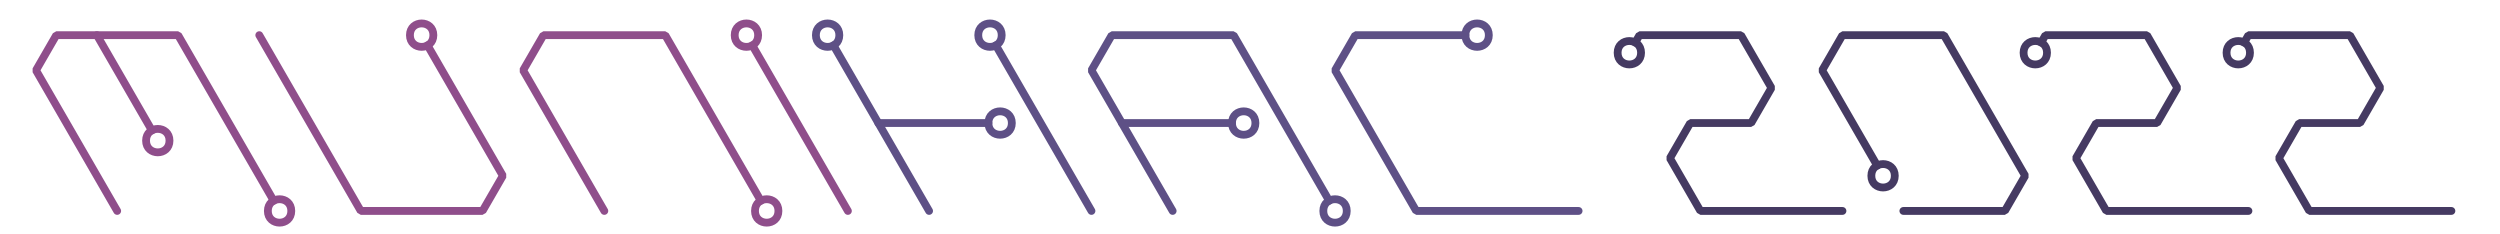 <?xml version="1.0" encoding="UTF-8"?>
<svg xmlns="http://www.w3.org/2000/svg" xmlns:xlink="http://www.w3.org/1999/xlink" width="640pt" height="60pt" viewBox="0 0 640 60" version="1.1">
<g id="surface457">
<path style="fill:none;stroke-width:2;stroke-linecap:round;stroke-linejoin:bevel;stroke:rgb(56.078%,30.588%,54.51%);stroke-opacity:1;stroke-miterlimit:10;" d="M 0 0 L -20.785 -36 L -15.59 -45 L 15.59 -45 L 40.07 -2.598 " transform="matrix(1,0,0,1,30,54)"/>
<path style="fill:none;stroke-width:2;stroke-linecap:round;stroke-linejoin:bevel;stroke:rgb(56.078%,30.588%,54.51%);stroke-opacity:1;stroke-miterlimit:10;" d="M 44.57 0 C 44.57 4 38.57 4 38.57 0 C 38.57 -4 44.57 -4 44.57 0 " transform="matrix(1,0,0,1,30,54)"/>
<path style="fill:none;stroke-width:2;stroke-linecap:round;stroke-linejoin:bevel;stroke:rgb(56.078%,30.588%,54.51%);stroke-opacity:1;stroke-miterlimit:10;" d="M -5.195 -45 L 8.891 -20.598 " transform="matrix(1,0,0,1,30,54)"/>
<path style="fill:none;stroke-width:2;stroke-linecap:round;stroke-linejoin:bevel;stroke:rgb(56.078%,30.588%,54.51%);stroke-opacity:1;stroke-miterlimit:10;" d="M 13.391 -18 C 13.391 -14 7.391 -14 7.391 -18 C 7.391 -22 13.391 -22 13.391 -18 " transform="matrix(1,0,0,1,30,54)"/>
<path style="fill:none;stroke-width:2;stroke-linecap:round;stroke-linejoin:bevel;stroke:rgb(56.078%,30.588%,54.51%);stroke-opacity:1;stroke-miterlimit:10;" d="M 36.375 -45 L 62.355 0 L 93.531 0 L 98.727 -9 L 79.441 -42.402 " transform="matrix(1,0,0,1,30,54)"/>
<path style="fill:none;stroke-width:2;stroke-linecap:round;stroke-linejoin:bevel;stroke:rgb(56.078%,30.588%,54.51%);stroke-opacity:1;stroke-miterlimit:10;" d="M 80.941 -45 C 80.941 -41 74.941 -41 74.941 -45 C 74.941 -49 80.941 -49 80.941 -45 " transform="matrix(1,0,0,1,30,54)"/>
<path style="fill:none;stroke-width:2;stroke-linecap:round;stroke-linejoin:bevel;stroke:rgb(56.078%,30.588%,54.51%);stroke-opacity:1;stroke-miterlimit:10;" d="M 124.707 0 L 103.922 -36 L 109.121 -45 L 140.297 -45 L 164.777 -2.598 " transform="matrix(1,0,0,1,30,54)"/>
<path style="fill:none;stroke-width:2;stroke-linecap:round;stroke-linejoin:bevel;stroke:rgb(56.078%,30.588%,54.51%);stroke-opacity:1;stroke-miterlimit:10;" d="M 169.277 0 C 169.277 4 163.277 4 163.277 0 C 163.277 -4 169.277 -4 169.277 0 " transform="matrix(1,0,0,1,30,54)"/>
<path style="fill:none;stroke-width:2;stroke-linecap:round;stroke-linejoin:bevel;stroke:rgb(56.078%,30.588%,54.51%);stroke-opacity:1;stroke-miterlimit:10;" d="M 187.062 0 L 162.582 -42.402 " transform="matrix(1,0,0,1,30,54)"/>
<path style="fill:none;stroke-width:2;stroke-linecap:round;stroke-linejoin:bevel;stroke:rgb(56.078%,30.588%,54.51%);stroke-opacity:1;stroke-miterlimit:10;" d="M 164.082 -45 C 164.082 -41 158.082 -41 158.082 -45 C 158.082 -49 164.082 -49 164.082 -45 " transform="matrix(1,0,0,1,30,54)"/>
<path style="fill:none;stroke-width:2;stroke-linecap:round;stroke-linejoin:bevel;stroke:rgb(36.863%,31.373%,52.549%);stroke-opacity:1;stroke-miterlimit:10;" d="M 207.848 0 L 183.367 -42.402 " transform="matrix(1,0,0,1,30,54)"/>
<path style="fill:none;stroke-width:2;stroke-linecap:round;stroke-linejoin:bevel;stroke:rgb(36.863%,31.373%,52.549%);stroke-opacity:1;stroke-miterlimit:10;" d="M 184.867 -45 C 184.867 -41 178.867 -41 178.867 -45 C 178.867 -49 184.867 -49 184.867 -45 " transform="matrix(1,0,0,1,30,54)"/>
<path style="fill:none;stroke-width:2;stroke-linecap:round;stroke-linejoin:bevel;stroke:rgb(36.863%,31.373%,52.549%);stroke-opacity:1;stroke-miterlimit:10;" d="M 194.855 -22.5 L 223.031 -22.5 " transform="matrix(1,0,0,1,30,54)"/>
<path style="fill:none;stroke-width:2;stroke-linecap:round;stroke-linejoin:bevel;stroke:rgb(36.863%,31.373%,52.549%);stroke-opacity:1;stroke-miterlimit:10;" d="M 229.031 -22.5 C 229.031 -18.5 223.031 -18.5 223.031 -22.5 C 223.031 -26.5 229.031 -26.5 229.031 -22.5 " transform="matrix(1,0,0,1,30,54)"/>
<path style="fill:none;stroke-width:2;stroke-linecap:round;stroke-linejoin:bevel;stroke:rgb(36.863%,31.373%,52.549%);stroke-opacity:1;stroke-miterlimit:10;" d="M 249.414 0 L 224.934 -42.402 " transform="matrix(1,0,0,1,30,54)"/>
<path style="fill:none;stroke-width:2;stroke-linecap:round;stroke-linejoin:bevel;stroke:rgb(36.863%,31.373%,52.549%);stroke-opacity:1;stroke-miterlimit:10;" d="M 226.434 -45 C 226.434 -41 220.434 -41 220.434 -45 C 220.434 -49 226.434 -49 226.434 -45 " transform="matrix(1,0,0,1,30,54)"/>
<path style="fill:none;stroke-width:2;stroke-linecap:round;stroke-linejoin:bevel;stroke:rgb(36.863%,31.373%,52.549%);stroke-opacity:1;stroke-miterlimit:10;" d="M 270.199 0 L 249.414 -36 L 254.613 -45 L 285.789 -45 L 310.27 -2.598 " transform="matrix(1,0,0,1,30,54)"/>
<path style="fill:none;stroke-width:2;stroke-linecap:round;stroke-linejoin:bevel;stroke:rgb(36.863%,31.373%,52.549%);stroke-opacity:1;stroke-miterlimit:10;" d="M 314.77 0 C 314.77 4 308.77 4 308.77 0 C 308.77 -4 314.77 -4 314.77 0 " transform="matrix(1,0,0,1,30,54)"/>
<path style="fill:none;stroke-width:2;stroke-linecap:round;stroke-linejoin:bevel;stroke:rgb(36.863%,31.373%,52.549%);stroke-opacity:1;stroke-miterlimit:10;" d="M 257.211 -22.5 L 285.387 -22.5 " transform="matrix(1,0,0,1,30,54)"/>
<path style="fill:none;stroke-width:2;stroke-linecap:round;stroke-linejoin:bevel;stroke:rgb(36.863%,31.373%,52.549%);stroke-opacity:1;stroke-miterlimit:10;" d="M 291.387 -22.5 C 291.387 -18.5 285.387 -18.5 285.387 -22.5 C 285.387 -26.5 291.387 -26.5 291.387 -22.5 " transform="matrix(1,0,0,1,30,54)"/>
<path style="fill:none;stroke-width:2;stroke-linecap:round;stroke-linejoin:bevel;stroke:rgb(36.863%,31.373%,52.549%);stroke-opacity:1;stroke-miterlimit:10;" d="M 374.121 0 L 332.555 0 L 311.77 -36 L 316.965 -45 L 345.141 -45 " transform="matrix(1,0,0,1,30,54)"/>
<path style="fill:none;stroke-width:2;stroke-linecap:round;stroke-linejoin:bevel;stroke:rgb(36.863%,31.373%,52.549%);stroke-opacity:1;stroke-miterlimit:10;" d="M 351.141 -45 C 351.141 -41 345.141 -41 345.141 -45 C 345.141 -49 351.141 -49 351.141 -45 " transform="matrix(1,0,0,1,30,54)"/>
<path style="fill:none;stroke-width:2;stroke-linecap:round;stroke-linejoin:bevel;stroke:rgb(27.059%,22.745%,38.431%);stroke-opacity:1;stroke-miterlimit:10;" d="M 441.672 0 L 405.301 0 L 397.504 -13.5 L 402.703 -22.5 L 418.289 -22.5 L 423.488 -31.5 L 415.691 -45 L 389.711 -45 L 388.613 -43.098 " transform="matrix(1,0,0,1,30,54)"/>
<path style="fill:none;stroke-width:2;stroke-linecap:round;stroke-linejoin:bevel;stroke:rgb(27.059%,22.745%,38.431%);stroke-opacity:1;stroke-miterlimit:10;" d="M 390.113 -40.5 C 390.113 -36.5 384.113 -36.5 384.113 -40.5 C 384.113 -44.5 390.113 -44.5 390.113 -40.5 " transform="matrix(1,0,0,1,30,54)"/>
<path style="fill:none;stroke-width:2;stroke-linecap:round;stroke-linejoin:bevel;stroke:rgb(27.059%,22.745%,38.431%);stroke-opacity:1;stroke-miterlimit:10;" d="M 457.262 0 L 483.242 0 L 488.438 -9 L 467.652 -45 L 441.672 -45 L 436.477 -36 L 450.566 -11.598 " transform="matrix(1,0,0,1,30,54)"/>
<path style="fill:none;stroke-width:2;stroke-linecap:round;stroke-linejoin:bevel;stroke:rgb(27.059%,22.745%,38.431%);stroke-opacity:1;stroke-miterlimit:10;" d="M 455.066 -9 C 455.066 -5 449.066 -5 449.066 -9 C 449.066 -13 455.066 -13 455.066 -9 " transform="matrix(1,0,0,1,30,54)"/>
<path style="fill:none;stroke-width:2;stroke-linecap:round;stroke-linejoin:bevel;stroke:rgb(27.059%,22.745%,38.431%);stroke-opacity:1;stroke-miterlimit:10;" d="M 545.598 0 L 509.223 0 L 501.43 -13.5 L 506.625 -22.5 L 522.215 -22.5 L 527.41 -31.5 L 519.617 -45 L 493.633 -45 L 492.535 -43.098 " transform="matrix(1,0,0,1,30,54)"/>
<path style="fill:none;stroke-width:2;stroke-linecap:round;stroke-linejoin:bevel;stroke:rgb(27.059%,22.745%,38.431%);stroke-opacity:1;stroke-miterlimit:10;" d="M 494.035 -40.5 C 494.035 -36.5 488.035 -36.5 488.035 -40.5 C 488.035 -44.5 494.035 -44.5 494.035 -40.5 " transform="matrix(1,0,0,1,30,54)"/>
<path style="fill:none;stroke-width:2;stroke-linecap:round;stroke-linejoin:bevel;stroke:rgb(27.059%,22.745%,38.431%);stroke-opacity:1;stroke-miterlimit:10;" d="M 597.559 0 L 561.184 0 L 553.391 -13.5 L 558.586 -22.5 L 574.176 -22.5 L 579.371 -31.5 L 571.578 -45 L 545.598 -45 L 544.496 -43.098 " transform="matrix(1,0,0,1,30,54)"/>
<path style="fill:none;stroke-width:2;stroke-linecap:round;stroke-linejoin:bevel;stroke:rgb(27.059%,22.745%,38.431%);stroke-opacity:1;stroke-miterlimit:10;" d="M 545.996 -40.5 C 545.996 -36.5 539.996 -36.5 539.996 -40.5 C 539.996 -44.5 545.996 -44.5 545.996 -40.5 " transform="matrix(1,0,0,1,30,54)"/>
</g>
</svg>
